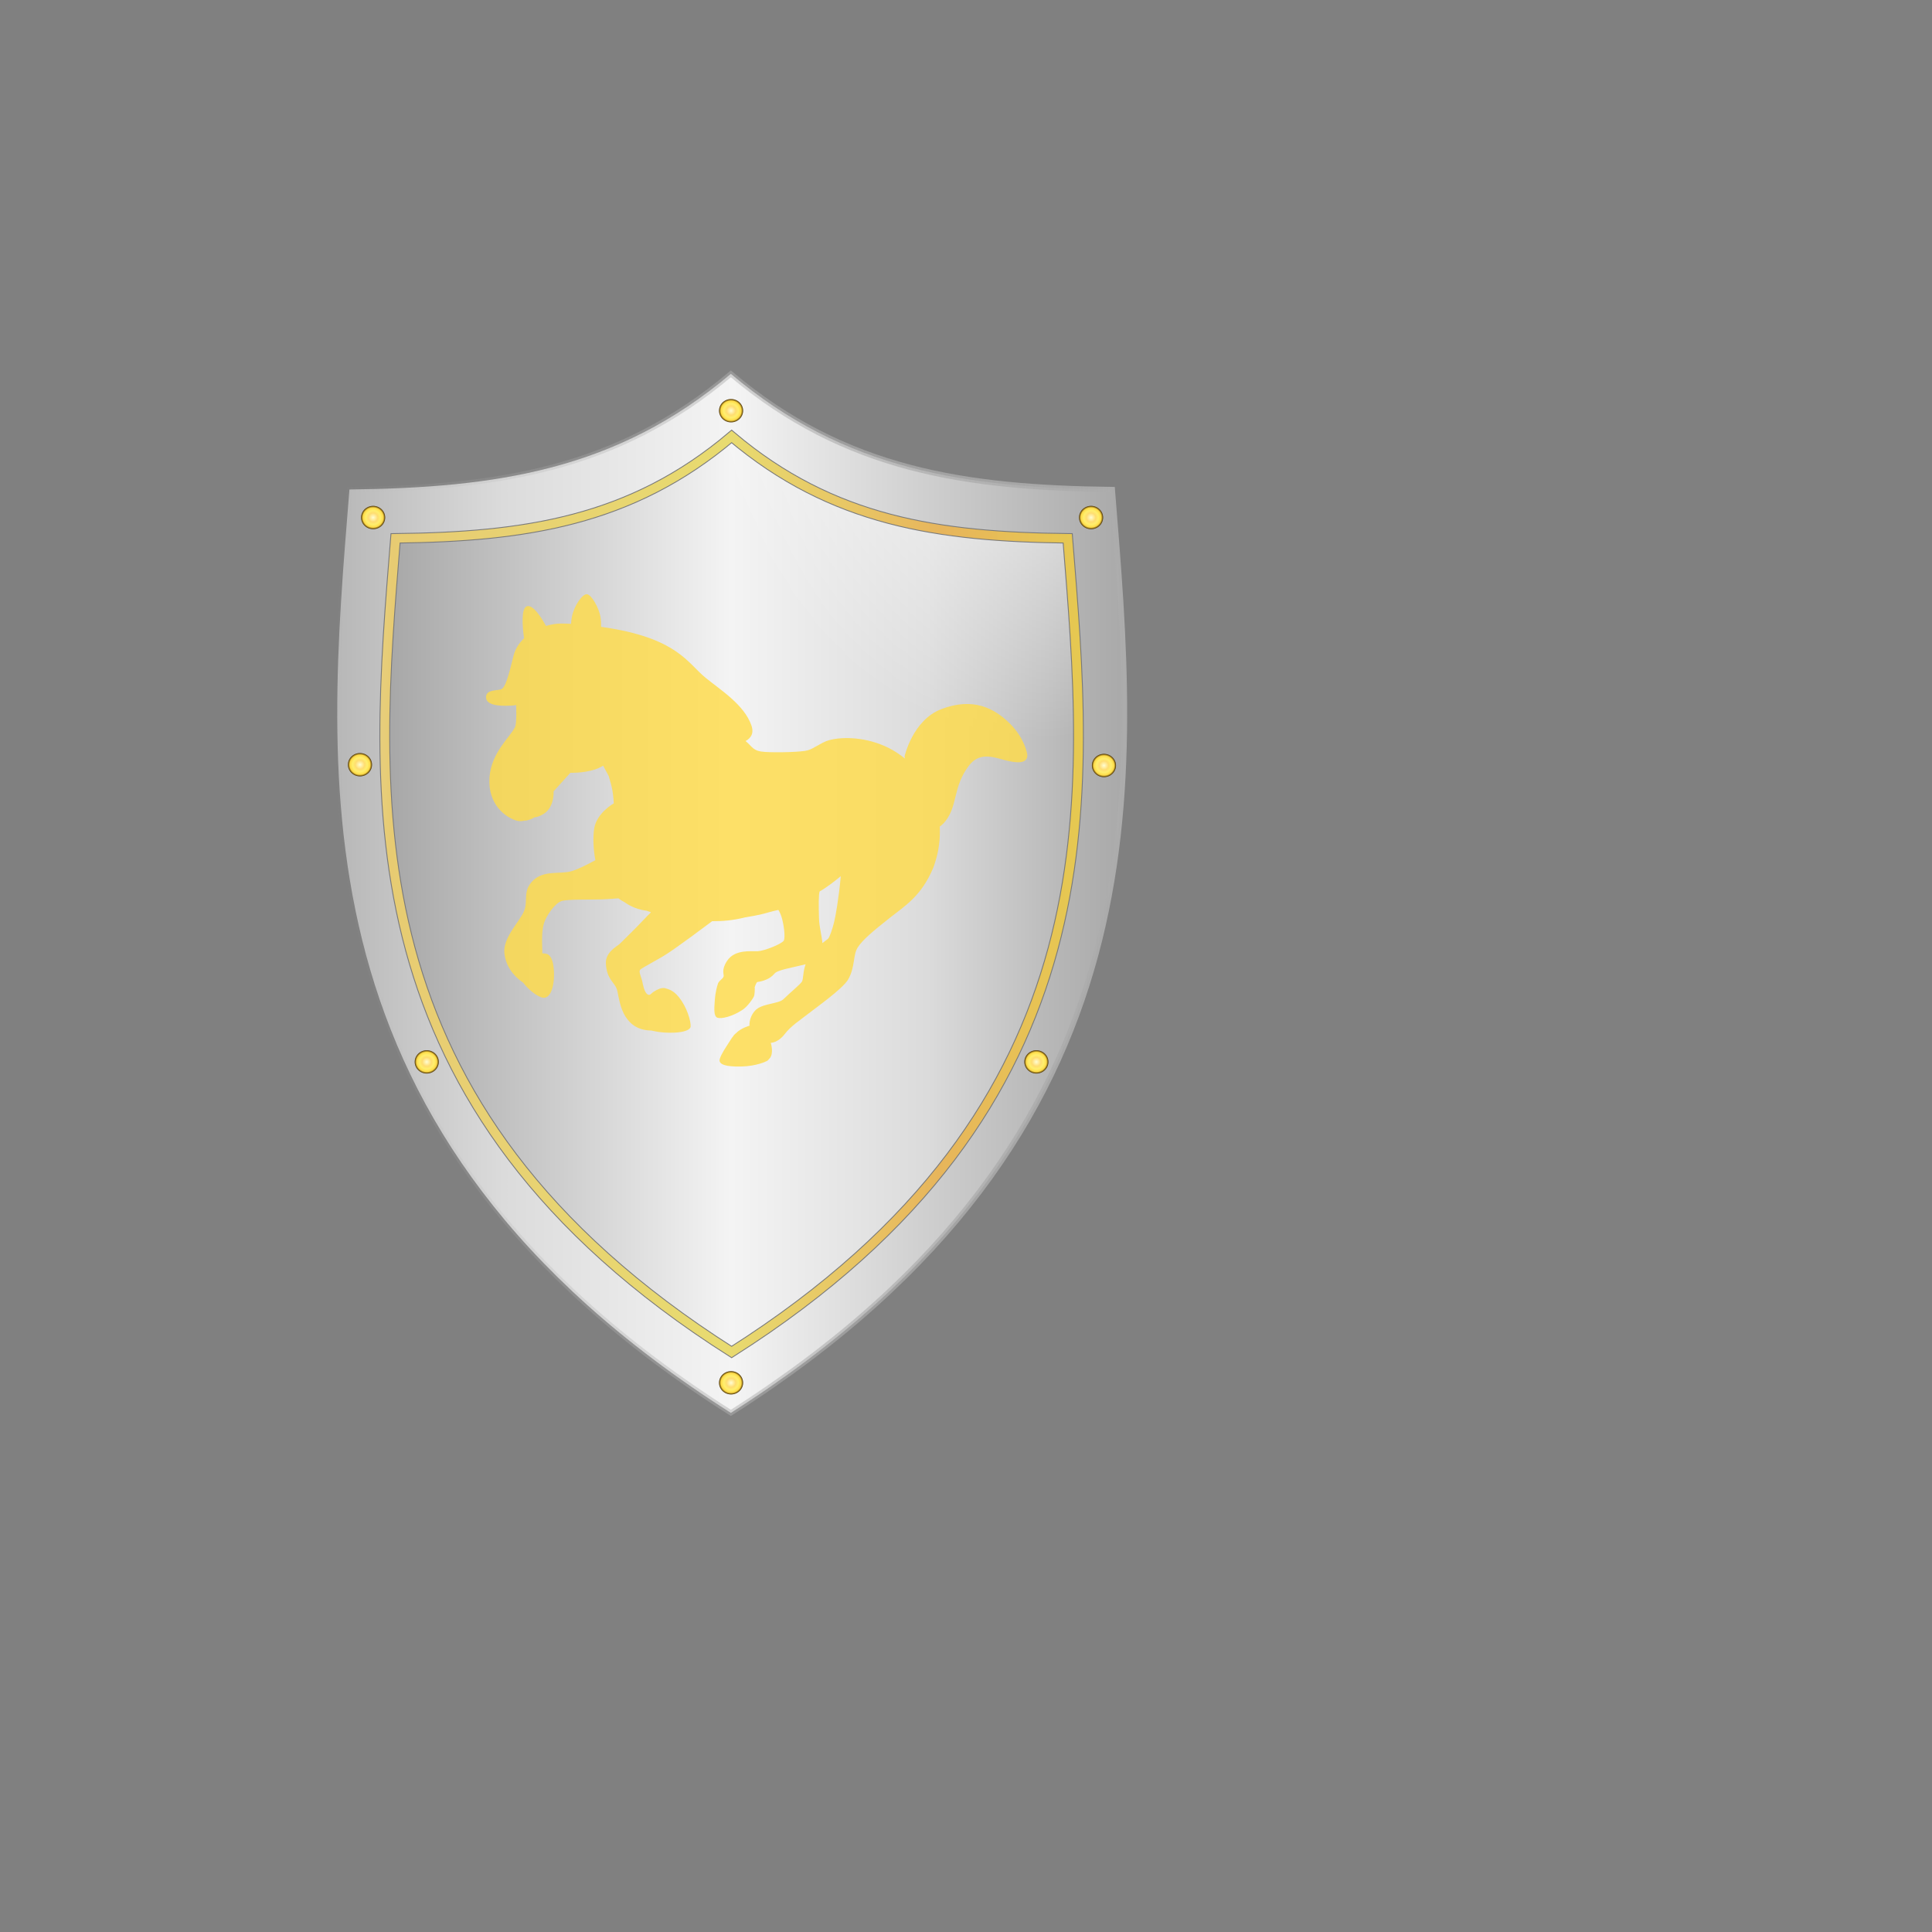 <?xml version="1.0" encoding="UTF-8" standalone="no"?>
<svg
   id="svg4745"
   viewBox="0 0 512 512"
   version="1.1"
   inkscape:version="1.3.2 (091e20e, 2023-11-25, custom)"
   width="512"
   height="512"
   sodipodi:docname="equip_shield.svg"
   xmlns:inkscape="http://www.inkscape.org/namespaces/inkscape"
   xmlns:sodipodi="http://sodipodi.sourceforge.net/DTD/sodipodi-0.dtd"
   xmlns:xlink="http://www.w3.org/1999/xlink"
   xmlns="http://www.w3.org/2000/svg"
   xmlns:svg="http://www.w3.org/2000/svg"
   xmlns:rdf="http://www.w3.org/1999/02/22-rdf-syntax-ns#"
   xmlns:cc="http://creativecommons.org/ns#"
   xmlns:dc="http://purl.org/dc/elements/1.1/">
  <rect x="0" y="0" width="512" height="512" fill="#808080" stroke="none"/>
  <sodipodi:namedview
     pagecolor="#ffffff"
     bordercolor="#666666"
     borderopacity="1"
     objecttolerance="10"
     gridtolerance="10"
     guidetolerance="10"
     inkscape:pageopacity="0"
     inkscape:pageshadow="2"
     inkscape:window-width="2304"
     inkscape:window-height="1262"
     id="namedview6576"
     showgrid="false"
     fit-margin-right="150"
     fit-margin-top="150"
     fit-margin-left="0"
     fit-margin-bottom="0"
     inkscape:zoom="1.9824219"
     inkscape:cx="255.74778"
     inkscape:cy="280.71724"
     inkscape:window-x="5750"
     inkscape:window-y="1607"
     inkscape:window-maximized="1"
     inkscape:current-layer="svg4745"
     inkscape:showpageshadow="2"
     inkscape:pagecheckerboard="0"
     inkscape:deskcolor="#d1d1d1" />
  <defs
     id="defs4747">
    <linearGradient
       id="linearGradient4705"
       x1="206.85"
       gradientUnits="userSpaceOnUse"
       x2="643.68"
       gradientTransform="matrix(0.53,0,0,0.53,-119.496,69.532)"
       y1="528.84"
       y2="531.27">
      <stop
         id="stop3169-6"
         stop-color="#fffdd2"
         stop-opacity=".754"
         offset="0" />
      <stop
         id="stop3171-8"
         stop-color="#ffdd71"
         stop-opacity=".825"
         offset=".114" />
      <stop
         id="stop3173-8"
         stop-color="#ffef6e"
         stop-opacity=".833"
         offset=".544" />
      <stop
         id="stop3175-2"
         stop-color="#ffc255"
         stop-opacity=".825"
         offset=".819" />
      <stop
         id="stop3177-0"
         stop-color="#ffdb48"
         stop-opacity=".816"
         offset="1" />
    </linearGradient>
    <linearGradient
       id="linearGradient4431-7"
       x1="676.19"
       xlink:href="#linearGradient3182-5-4"
       gradientUnits="userSpaceOnUse"
       x2="220.55"
       y1="475.34"
       y2="475.34" />
    <linearGradient
       id="linearGradient3182-5-4">
      <stop
         id="stop3184-6-1"
         stop-color="#a6a6a6"
         offset="0" />
      <stop
         id="stop3192-2-4"
         stop-color="#f4f4f4"
         offset=".5" />
      <stop
         id="stop3194-0-6"
         stop-color="#dbdbdb"
         offset=".783" />
      <stop
         id="stop3186-3-0"
         stop-color="#b5b5b5"
         offset="1" />
    </linearGradient>
    <linearGradient
       id="linearGradient4760"
       x1="252.63"
       xlink:href="#linearGradient3182-5-4"
       gradientUnits="userSpaceOnUse"
       x2="641.68"
       y1="531.27"
       y2="531.27" />
    <linearGradient
       id="linearGradient4823"
       y2="475.34"
       gradientUnits="userSpaceOnUse"
       y1="475.34"
       x2="220.55"
       x1="676.19">
      <stop
         id="stop13332"
         stop-color="#acacac"
         offset="0" />
      <stop
         id="stop13334"
         stop-color="#b3b3b3"
         stop-opacity="0"
         offset="1" />
    </linearGradient>
    <radialGradient
       id="radialGradient4893"
       gradientUnits="userSpaceOnUse"
       cy="28.439"
       cx="502.87"
       gradientTransform="matrix(0.53,0,0,0.725,-58.739,142.396)"
       r="194.03">
      <stop
         id="stop4889"
         stop-color="#fff"
         offset="0" />
      <stop
         id="stop4891"
         stop-color="#fff"
         stop-opacity="0"
         offset="1" />
    </radialGradient>
    <radialGradient
       id="radialGradient5039"
       gradientUnits="userSpaceOnUse"
       cy="147.12"
       cx="221.06"
       r="2.697">
      <stop
         id="stop5066"
         stop-color="#fffdd2"
         offset="0" />
      <stop
         id="stop5068"
         stop-color="#ffdd71"
         offset=".386" />
      <stop
         id="stop5070"
         stop-color="#ffef6e"
         offset=".605" />
      <stop
         id="stop5072"
         stop-color="#ffdb48"
         offset=".837" />
      <stop
         id="stop5074"
         stop-color="#482e00"
         offset="1" />
    </radialGradient>
    <radialGradient
       id="radialGradient7264"
       gradientUnits="userSpaceOnUse"
       cy="405.24"
       cx="344.92"
       gradientTransform="matrix(0.652,-0.019,0.025,0.838,-116.767,9.947)"
       r="115.75">
      <stop
         id="stop5893"
         stop-color="#fffdd2"
         offset="0" />
      <stop
         id="stop5895"
         stop-color="#ffdd71"
         offset=".474" />
      <stop
         id="stop5897"
         stop-color="#ffef6e"
         offset=".695" />
      <stop
         id="stop5899"
         stop-color="#ffdb48"
         offset=".847" />
      <stop
         id="stop5901"
         stop-color="#482e00"
         offset="1" />
    </radialGradient>
    <radialGradient
       inkscape:collect="always"
       xlink:href="#radialGradient5039"
       id="radialGradient6578"
       gradientUnits="userSpaceOnUse"
       cx="221.06"
       cy="147.12"
       r="2.697" />
    <radialGradient
       inkscape:collect="always"
       xlink:href="#radialGradient5039"
       id="radialGradient6580"
       gradientUnits="userSpaceOnUse"
       cx="221.06"
       cy="147.12"
       r="2.697" />
    <radialGradient
       inkscape:collect="always"
       xlink:href="#radialGradient5039"
       id="radialGradient6582"
       gradientUnits="userSpaceOnUse"
       cx="221.06"
       cy="147.12"
       r="2.697" />
    <radialGradient
       inkscape:collect="always"
       xlink:href="#radialGradient5039"
       id="radialGradient6584"
       gradientUnits="userSpaceOnUse"
       cx="221.06"
       cy="147.12"
       r="2.697" />
    <radialGradient
       inkscape:collect="always"
       xlink:href="#radialGradient5039"
       id="radialGradient6586"
       gradientUnits="userSpaceOnUse"
       cx="221.06"
       cy="147.12"
       r="2.697" />
    <radialGradient
       inkscape:collect="always"
       xlink:href="#radialGradient5039"
       id="radialGradient6588"
       gradientUnits="userSpaceOnUse"
       cx="221.06"
       cy="147.12"
       r="2.697" />
    <radialGradient
       inkscape:collect="always"
       xlink:href="#radialGradient5039"
       id="radialGradient6590"
       gradientUnits="userSpaceOnUse"
       cx="221.06"
       cy="147.12"
       r="2.697" />
    <radialGradient
       inkscape:collect="always"
       xlink:href="#radialGradient5039"
       id="radialGradient6592"
       gradientUnits="userSpaceOnUse"
       cx="221.06"
       cy="147.12"
       r="2.697" />
    <radialGradient
       inkscape:collect="always"
       xlink:href="#radialGradient5039"
       id="radialGradient6594"
       gradientUnits="userSpaceOnUse"
       cx="221.06"
       cy="147.12"
       r="2.697" />
    <linearGradient
       inkscape:collect="always"
       xlink:href="#linearGradient4705"
       id="linearGradient8"
       x1="44.832"
       y1="331.764"
       x2="205.477"
       y2="331.764"
       gradientUnits="userSpaceOnUse" />
    <linearGradient
       inkscape:collect="always"
       xlink:href="#linearGradient4705"
       id="linearGradient9"
       gradientUnits="userSpaceOnUse"
       gradientTransform="matrix(0.53,0,0,0.53,-119.496,69.532)"
       x1="206.85"
       y1="528.84"
       x2="643.68"
       y2="531.27" />
  </defs>
  <g
     id="g8"
     transform="matrix(0.893,0,0,0.863,88.768,-66.254)">
    <g
       id="g4683"
       transform="matrix(0.53,0,0,0.53,-119.5,69.532)">
      <path
         id="path4411"
         d="m 233.58,297.27 c -13.106,169 -32.955,373.05 213.57,535 246.53,-161.95 226.68,-366 213.57,-535 -81.788,-1 -149.54,-11 -213.57,-67 -64.035,56 -131.79,66 -213.57,67 z"
         inkscape:connector-curvature="0"
         style="fill:url(#linearGradient4431-7);stroke:url(#linearGradient4823);stroke-width:3" />
      <path
         id="path4415"
         d="M 259.14,325.26 C 247.6,474.05 230.13,653.69 447.15,796.27 664.18,653.69 646.7,474.05 635.17,325.26 c -72,-0.88 -131.65,-9.68 -188.02,-58.99 -56.37,49.31 -116.01,58.11 -188.01,58.99 z"
         inkscape:connector-curvature="0"
         style="fill:url(#linearGradient4760)" />
    </g>
    <path
       id="path4415-1"
       d="M 17.976,242.082 C 11.854,321.014 2.586,416.313 117.715,491.951 232.848,416.313 223.575,321.014 217.458,242.082 179.263,241.615 147.619,236.945 117.715,210.79 87.811,236.945 56.172,241.615 17.976,242.082 Z"
       inkscape:connector-curvature="0"
       style="fill:url(#radialGradient4893);stroke-width:0.53" />
    <path
       id="path4413-3"
       d="M 17.976,242.082 C 11.854,321.014 2.586,416.313 117.715,491.951 232.848,416.313 223.575,321.014 217.458,242.082 179.263,241.615 147.619,236.945 117.715,210.79 87.811,236.945 56.172,241.615 17.976,242.082 Z"
       inkscape:connector-curvature="0"
       style="fill:none;stroke:#797979;stroke-width:3.183" />
    <path
       id="path4413"
       d="M 17.976,242.082 C 11.854,321.014 2.586,416.313 117.715,491.951 232.848,416.313 223.575,321.014 217.458,242.082 179.263,241.615 147.619,236.945 117.715,210.79 87.811,236.945 56.172,241.615 17.976,242.082 Z"
       inkscape:connector-curvature="0"
       style="fill:none;stroke:url(#linearGradient9);stroke-width:2.652" />
    <g
       id="g5308"
       transform="matrix(0.53,0,0,0.53,-58.739,198.363)"
       style="fill:url(#radialGradient6594)">
      <path
         id="path4217-59-6"
         transform="matrix(2.5,0,0,2.5,-220.03,-359.26)"
         d="m 223.76,147.12 a 2.697,2.697 0 1 1 -5.395,0 2.697,2.697 0 1 1 5.395,0 z"
         inkscape:connector-curvature="0"
         style="fill:url(#radialGradient6578)" />
      <path
         id="path4217-59-6-5"
         transform="matrix(2.5,0,0,2.5,-18.454,-297.36)"
         d="m 223.76,147.12 a 2.697,2.697 0 1 1 -5.395,0 2.697,2.697 0 1 1 5.395,0 z"
         inkscape:connector-curvature="0"
         style="fill:url(#radialGradient6580)" />
      <path
         id="path4217-59-6-1"
         transform="matrix(2.5,0,0,2.5,-420.45,-297.36)"
         d="m 223.76,147.12 a 2.697,2.697 0 1 1 -5.395,0 2.697,2.697 0 1 1 5.395,0 z"
         inkscape:connector-curvature="0"
         style="fill:url(#radialGradient6582)" />
      <path
         id="path4217-59-6-1-2"
         transform="matrix(2.5,0,0,2.5,-427.82,-154.15)"
         d="m 223.76,147.12 a 2.697,2.697 0 1 1 -5.395,0 2.697,2.697 0 1 1 5.395,0 z"
         inkscape:connector-curvature="0"
         style="fill:url(#radialGradient6584)" />
      <path
         id="path4217-59-6-1-4"
         transform="matrix(2.5,0,0,2.5,-390.43,18.045)"
         d="m 223.76,147.12 a 2.697,2.697 0 1 1 -5.395,0 2.697,2.697 0 1 1 5.395,0 z"
         inkscape:connector-curvature="0"
         style="fill:url(#radialGradient6586)" />
      <path
         id="path4217-59-6-1-9"
         transform="matrix(2.5,0,0,2.5,-220.03,203.97)"
         d="m 223.76,147.12 a 2.697,2.697 0 1 1 -5.395,0 2.697,2.697 0 1 1 5.395,0 z"
         inkscape:connector-curvature="0"
         style="fill:url(#radialGradient6588)" />
      <path
         id="path4217-59-6-1-0"
         transform="matrix(2.5,0,0,2.5,-49.086,18.045)"
         d="m 223.76,147.12 a 2.697,2.697 0 1 1 -5.395,0 2.697,2.697 0 1 1 5.395,0 z"
         inkscape:connector-curvature="0"
         style="fill:url(#radialGradient6590)" />
      <path
         id="path4217-59-6-1-92"
         transform="matrix(2.5,0,0,2.5,-11.243,-153.69)"
         d="m 223.76,147.12 a 2.697,2.697 0 1 1 -5.395,0 2.697,2.697 0 1 1 5.395,0 z"
         inkscape:connector-curvature="0"
         style="fill:url(#radialGradient6592)" />
    </g>
    <path
       id="path1"
       style="fill:url(#linearGradient8);fill-opacity:1;stroke:none;stroke-width:1.303"
       d="m 74.773,259.247 c -1.355,-0.13 -3.83,3.544 -4.469,6.983 -0.141,0.758 -0.202,1.451 -0.234,2.108 -1.012,-0.052 -2.02,-0.089 -2.997,-0.089 -1.358,0 -2.894,0.252 -4.444,0.737 -1.434,-2.699 -3.839,-6.568 -5.626,-6.052 -1.809,0.522 -1.377,6.158 -0.889,9.856 -1.483,1.459 -2.63,3.26 -3.137,5.412 -1.55,6.592 -2.462,9.706 -3.621,10.214 -1.159,0.508 -4.403,3.5e-4 -4.521,2.332 -0.117,2.332 3.1,2.97 7.504,2.71 0.538,-0.032 1.104,-0.107 1.686,-0.219 -0.042,0.011 -0.266,0.075 -0.266,0.075 0,0 0.274,5.342 -0.325,6.723 -1.29,2.931 -7.035,7.712 -7.57,15.451 -0.573,8.416 4.859,12.298 7.96,13.262 0.894,0.283 1.746,0.21 2.462,0.007 0.371,0.165 2.221,-0.49 2.645,-0.827 0.067,-0.053 0.14,-0.104 0.213,-0.156 0.645,-0.049 1.629,-0.292 2.901,-1.147 3.166,-2.137 2.84,-6.853 2.84,-6.853 l 4.977,-5.693 c 0,0 3.752,0.156 7.243,-1.003 0.825,-0.274 1.666,-0.667 2.483,-1.178 l 1.649,3.172 c 0.385,1.335 0.867,3.007 1.119,4.508 0.261,1.55 0.391,3.882 0.391,3.882 0,0 -5.107,2.97 -5.824,7.764 -0.395,2.671 -0.254,6.353 0.352,9.693 -2.253,1.277 -5.157,2.809 -7.074,3.374 -3.491,1.029 -8.142,-0.391 -11.386,2.84 -3.231,3.231 -1.42,6.214 -2.71,9.445 -1.29,3.231 -6.319,8.117 -5.824,12.937 0.522,5.077 4.121,8.009 5.543,8.985 0.666,0.875 2.768,3.443 5.284,4.486 3.062,1.264 4.221,-4.116 3.83,-8.637 -0.195,-2.28 -0.677,-3.687 -1.602,-4.417 -0.535,-0.423 -1.695,-0.395 -1.8,-0.391 0.002,-0.096 0.005,-0.191 0.002,-0.287 -0.13,-4.664 -0.131,-6.853 0.521,-9.054 0.651,-2.202 3.231,-6.084 5.172,-6.723 1.941,-0.651 8.924,-0.39 12.025,-0.521 1.345,-0.057 3.179,-0.188 4.851,-0.317 0.615,0.466 1.252,0.863 1.9,1.214 0.511,0.404 1.257,0.883 2.407,1.422 1.974,0.925 3.936,1.147 4.097,1.164 0.414,0.154 0.807,0.305 1.255,0.459 -0.093,0.147 -0.182,0.271 -0.258,0.331 -0.482,0.391 -3.687,3.974 -5.146,5.433 -1.459,1.459 -3.296,3.465 -4.078,4.143 -0.782,0.677 -4.052,2.462 -3.882,5.85 0.261,5.211 2.84,5.719 3.4,8.442 0.456,2.254 0.912,5.407 2.424,7.856 1.705,2.748 4.096,4.224 7.823,4.292 -2.9e-4,3e-4 -0.006,0.007 -0.006,0.007 0,0 2.632,0.795 6.618,0.625 2.71,-0.117 4.352,-0.73 4.782,-1.498 0.443,-0.782 -0.443,-4.899 -2.528,-8.195 -2.084,-3.296 -3.83,-3.608 -4.847,-3.934 -1.16,-0.356 -2.624,0.504 -3.216,0.901 -0.961,0.509 -1.278,1.467 -2.022,1.014 -1.055,-0.638 -1.394,-2.97 -1.68,-4.234 -0.287,-1.264 -1.068,-2.775 -0.586,-3.361 0.482,-0.586 5.42,-3.179 7.986,-4.912 3.555,-2.402 10.628,-7.868 13.389,-10.009 2.91,0.027 6.133,-0.22 9.664,-1.142 1.233,-0.215 4.496,-0.792 5.895,-1.226 1.681,-0.521 4.078,-1.094 4.078,-1.094 0,0 0.821,1.081 1.355,3.752 0.651,3.231 0.521,5.302 0.26,5.693 -0.717,1.068 -5.693,3.101 -7.634,3.231 -1.941,0.13 -6.853,-0.691 -9.185,2.97 -1.811,2.84 -0.86,4.104 -1.029,4.782 -0.212,0.837 -1.664,1.381 -1.779,2.598 -5.1e-4,-1.5e-4 -0.019,-0.005 -0.019,-0.005 0,0 -0.625,1.889 -0.821,4.703 -0.195,2.71 -0.339,4.989 0.782,5.38 1.12,0.391 4.221,-0.247 7.374,-2.371 1.642,-1.107 3.152,-3.492 3.439,-4.117 0.287,-0.625 0.287,-2.71 0.287,-2.71 0,0 -0.074,0.003 -0.084,0.004 0.228,-0.771 0.571,-1.741 0.905,-1.788 1.355,-0.195 3.622,-0.782 5.042,-2.593 0.892,-1.138 5.562,-1.869 9.2,-2.831 -0.854,2.459 -0.607,4.65 -1.123,5.385 -0.677,0.964 -3.27,3.139 -5.459,5.341 -1.485,1.485 -6.462,1.264 -8.403,3.492 -1.941,2.228 -1.655,4.651 -1.655,4.651 0,0 -2.539,0.673 -4.032,2.323 -0.735,0.441 -1.9,2.571 -2.834,4.035 -0.964,1.498 -2.124,3.661 -2.032,4.364 0.143,1.159 1.746,1.889 6.358,1.798 4.612,-0.091 7.465,-1.55 7.804,-1.746 0.178,-0.103 0.406,-0.388 0.586,-0.64 0.022,-0.012 0.052,-0.023 0.066,-0.038 1.42,-1.55 0.391,-4.846 0.391,-4.846 0,0 2.137,-2.7e-4 4.078,-2.619 1.941,-2.619 4.56,-4.273 6.788,-6.11 2.228,-1.837 10.54,-7.869 12.129,-10.774 2.098,-3.843 1.355,-7.465 2.814,-9.797 1.459,-2.332 4.299,-4.821 9.641,-9.185 4.273,-3.491 9.236,-6.566 12.741,-15.204 0.239,-0.593 0.42,-1.166 0.574,-1.729 0.51,-1.596 0.908,-3.36 1.159,-5.319 0.253,-1.971 0.315,-3.86 0.228,-5.672 0.632,-0.476 1.254,-1.08 1.836,-1.877 3.491,-4.781 2.085,-10.331 6.762,-16.767 2.944,-4.039 6.605,-2.944 10.409,-1.85 3.895,1.107 6.853,1.225 6.983,-1.29 0.039,-0.756 -0.951,-5.498 -5.172,-9.836 -4.651,-4.781 -10.931,-8.143 -20.298,-4.469 -8.572,3.361 -10.97,14.553 -10.97,14.553 l 0.11,0.643 c -1.607,-1.35 -3.277,-2.466 -4.922,-3.308 -6.332,-3.244 -13.341,-3.518 -17.562,-2.332 -2.293,0.651 -4.299,2.462 -6.305,3.101 -1.642,0.534 -8.794,0.756 -12.611,0.521 -3.737,-0.229 -3.679,-1.452 -5.888,-3.359 1.51,-0.841 2.577,-2.289 1.724,-4.809 -2.137,-6.319 -9.043,-10.788 -13.586,-14.604 -5.228,-4.391 -8.179,-11.76 -28.434,-15.244 -0.761,-0.131 -1.659,-0.27 -2.58,-0.406 0.019,-0.902 -0.013,-1.908 -0.195,-3.098 -0.391,-2.527 -2.593,-6.788 -4.013,-6.918 z m 75.338,86.582 c -0.604,6.824 -1.536,12.247 -1.978,14.112 -0.482,2.032 -1.355,4.755 -1.837,5.146 -0.2,0.163 -0.847,0.637 -1.635,1.298 -0.205,-2.399 -0.932,-4.984 -1.01,-7.473 -0.13,-4.13 -0.13,-7.699 0.196,-8.403 2.094,-1.229 4.485,-3.159 6.263,-4.679 z" />
  </g>
</svg>
